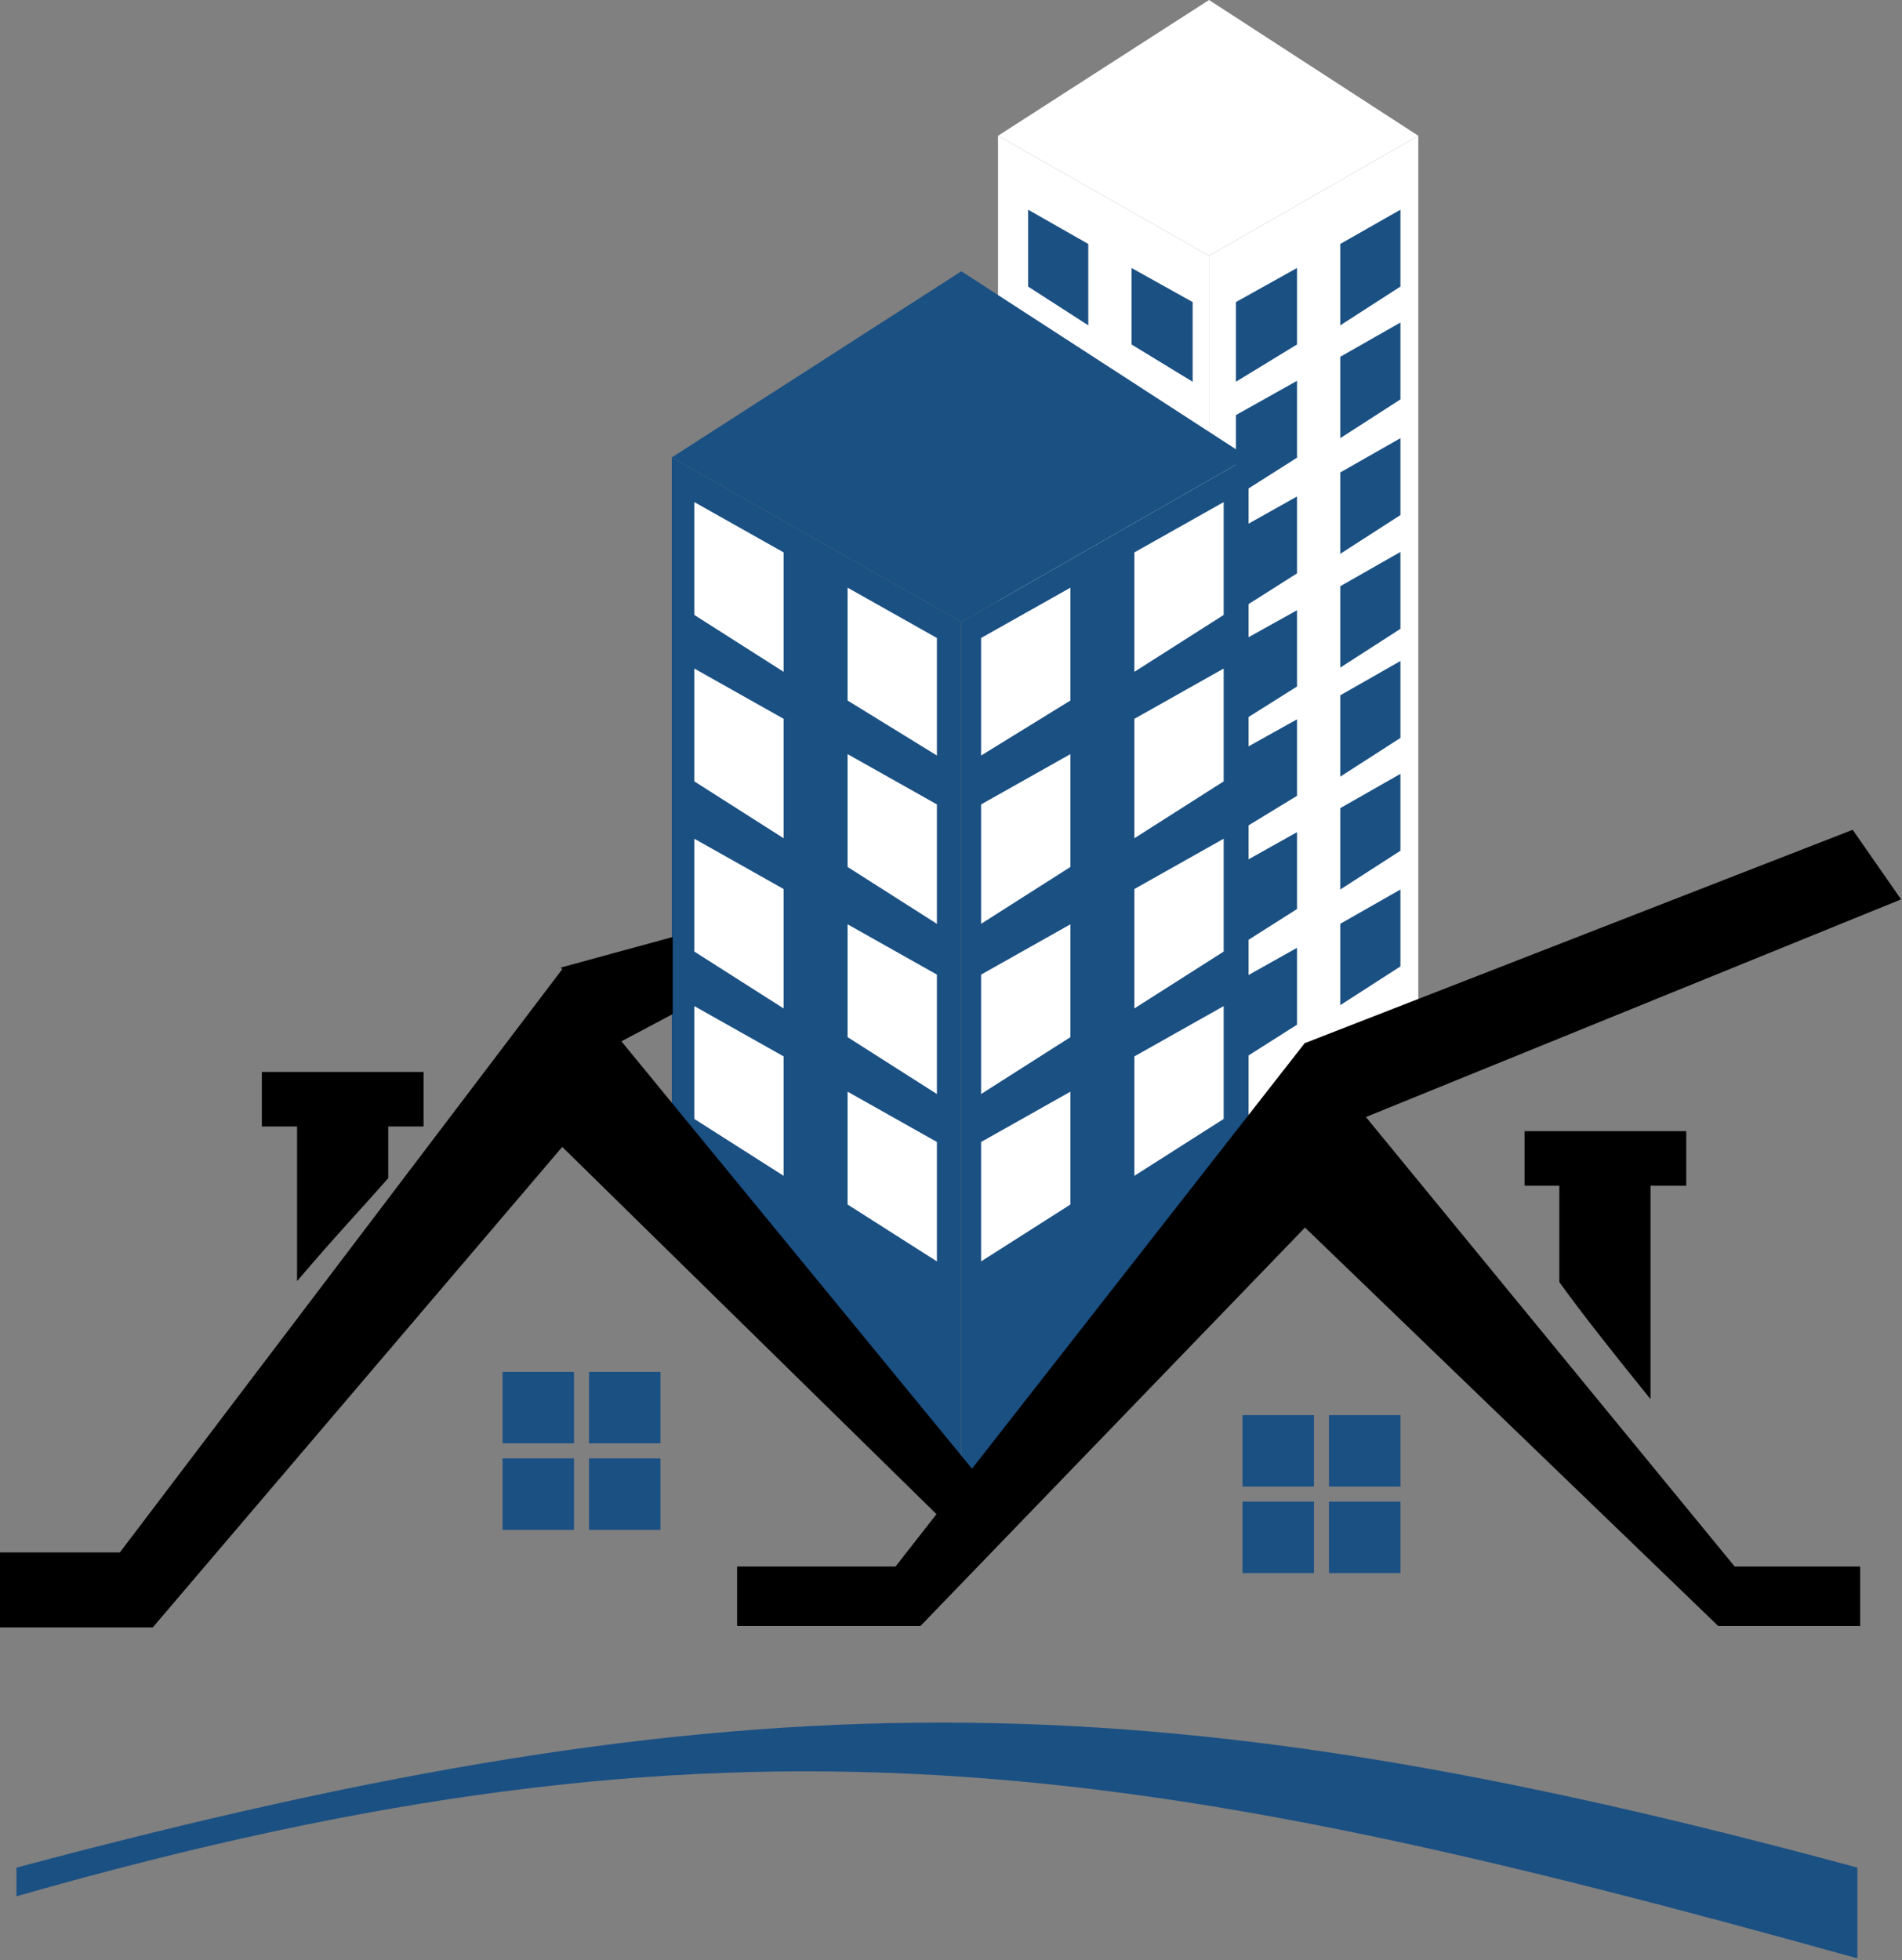 <svg width="919" height="947" viewBox="0 0 919 947" fill="none" xmlns="http://www.w3.org/2000/svg">
<rect x="0" y="0" width="919" height="947" fill="#808080" stroke="none"/>
<path d="M482.222 65.592L584.168 0L685.286 65.592L584.168 123.565L482.222 65.592Z" fill="white"/>
<path d="M584.168 123.565L482.222 65.592V344.194L584.168 601.016V123.565Z" fill="white"/>
<path d="M685.286 65.592L584.168 123.565V601.016L685.286 575.122L654.622 537.644L685.286 527.195V320.357V65.592Z" fill="white"/>
<path d="M626.684 294.83L597.155 311.257V350.252L626.684 331.676V294.83Z" fill="#1B5083"/>
<path d="M626.684 239.861L597.155 256.423V295.738L626.684 277.009V239.861Z" fill="#1B5083"/>
<path d="M626.684 183.985L597.155 200.546V239.861L626.684 221.133V183.985Z" fill="#1B5083"/>
<path d="M626.684 347.526L597.155 364.001V402.495L626.684 384.48V347.526Z" fill="#1B5083"/>
<path d="M626.684 457.917L597.155 474.479V513.794L626.684 495.065V457.917Z" fill="#1B5083"/>
<path d="M626.684 402.04L597.155 418.602V457.917L626.684 439.188V402.04Z" fill="#1B5083"/>
<path d="M324.583 221.009L464.503 131.061L603.286 221.009L464.503 300.508L324.583 221.009Z" fill="#1B5083"/>
<path d="M464.503 300.508L324.583 221.009V603.06L464.503 722.764V300.508Z" fill="#1B5083"/>
<path d="M603.286 221.009L464.503 300.508V722.764L603.286 603.06V221.009Z" fill="#1B5083"/>
<path d="M335.486 242.587L378.643 266.891V324.585L335.486 297.101V242.587Z" fill="white"/>
<path d="M409.534 283.927L452.691 308.231V365.016L409.534 338.441V283.927Z" fill="white"/>
<path d="M335.486 486.083L378.643 510.387V568.081L335.486 540.597V486.083Z" fill="white"/>
<path d="M409.534 527.423L452.691 551.727V609.421L409.534 581.937V527.423Z" fill="white"/>
<path d="M335.486 405.22L378.643 429.524V487.218L335.486 459.734V405.22Z" fill="white"/>
<path d="M409.534 446.56L452.691 470.864V528.558L409.534 501.074V446.56Z" fill="white"/>
<path d="M335.486 322.995L378.643 347.299V404.993L335.486 377.509V322.995Z" fill="white"/>
<path d="M409.534 364.335L452.691 388.639V446.333L409.534 418.849V364.335Z" fill="white"/>
<path d="M591.247 242.587L548.09 266.891V324.585L591.247 297.101V242.587Z" fill="white"/>
<path d="M517.2 283.927L474.043 308.231V365.016L517.2 338.441V283.927Z" fill="white"/>
<path d="M591.247 486.083L548.09 510.387V568.081L591.247 540.597V486.083Z" fill="white"/>
<path d="M517.2 527.423L474.043 551.727V609.421L517.2 581.937V527.423Z" fill="white"/>
<path d="M591.247 405.22L548.09 429.524V487.218L591.247 459.734V405.22Z" fill="white"/>
<path d="M517.2 446.56L474.043 470.864V528.558L517.2 501.074V446.56Z" fill="white"/>
<path d="M591.247 322.995L548.09 347.299V404.993L591.247 377.509V322.995Z" fill="white"/>
<path d="M517.2 364.335L474.043 388.639V446.333L517.2 418.849V364.335Z" fill="white"/>
<path d="M676.653 101.305L647.579 117.867V157.182L676.653 138.453V101.305Z" fill="#1B5083"/>
<path d="M626.684 129.471L597.155 145.946V184.439L626.684 166.424V129.471Z" fill="#1B5083"/>
<path d="M676.653 266.664L647.579 283.226V322.541L676.653 303.812V266.664Z" fill="#1B5083"/>
<path d="M676.653 211.696L647.579 228.258V267.573L676.653 248.844V211.696Z" fill="#1B5083"/>
<path d="M676.653 155.819L647.579 172.381V211.696L676.653 192.967V155.819Z" fill="#1B5083"/>
<path d="M676.653 319.361L647.579 335.923V375.238L676.653 356.509V319.361Z" fill="#1B5083"/>
<path d="M676.653 429.751L647.579 446.313V485.628L676.653 466.899V429.751Z" fill="#1B5083"/>
<path d="M676.653 373.875L647.579 390.436V429.751L676.653 411.023V373.875Z" fill="#1B5083"/>
<path d="M271.661 468.252L479.268 721.288L471.318 750.021L271.661 554.112L73.821 786.25H0V750.021H57.921L271.661 468.252Z" fill="black"/>
<path d="M630.545 503.8L838.152 756.835H898.799V785.569H830.202L630.545 593.066L444.743 785.569L356.158 785.569V756.835H432.705L630.545 503.8Z" fill="black"/>
<path d="M630.317 504.027L895.164 400.904L918.559 434.521L658.255 540.369L630.317 504.027Z" fill="black"/>
<path d="M797.494 568.308H753.429V619.415C764.332 634.633 780.231 654.621 797.494 675.973V568.308Z" fill="black"/>
<path d="M736.62 546.502H814.756V572.851H736.62V546.502Z" fill="black"/>
<path d="M143.532 518.109H187.597V569.216C176.033 582.39 161.042 598.29 143.532 618.96V518.109Z" fill="black"/>
<rect x="126.518" y="517.883" width="78.137" height="26.348" fill="black"/>
<path d="M270.98 467.457L325.04 452.693V489.944L298.918 503.8L270.98 467.457Z" fill="black"/>
<rect x="242.814" y="662.799" width="34.526" height="34.526" fill="#1B5083"/>
<rect x="284.607" y="662.799" width="34.526" height="34.526" fill="#1B5083"/>
<rect x="284.607" y="704.593" width="34.526" height="34.526" fill="#1B5083"/>
<rect x="242.814" y="704.593" width="34.526" height="34.526" fill="#1B5083"/>
<rect x="600.335" y="683.696" width="34.526" height="34.526" fill="#1B5083"/>
<rect x="642.13" y="683.696" width="34.526" height="34.526" fill="#1B5083"/>
<rect x="642.13" y="725.49" width="34.526" height="34.526" fill="#1B5083"/>
<rect x="600.335" y="725.49" width="34.526" height="34.526" fill="#1B5083"/>
<path d="M7.95 902.305C358.508 808.759 553.277 809.028 897.436 902.305V946.143C550.07 849.428 355.314 816.832 7.95 916.16V902.305Z" fill="#1B5083"/>
<path d="M496.757 101.305L525.831 117.867V157.182L496.757 138.453V101.305Z" fill="#1B5083"/>
<path d="M546.729 129.471L576.258 145.946V184.439L546.729 166.424V129.471Z" fill="#1B5083"/>
</svg>
